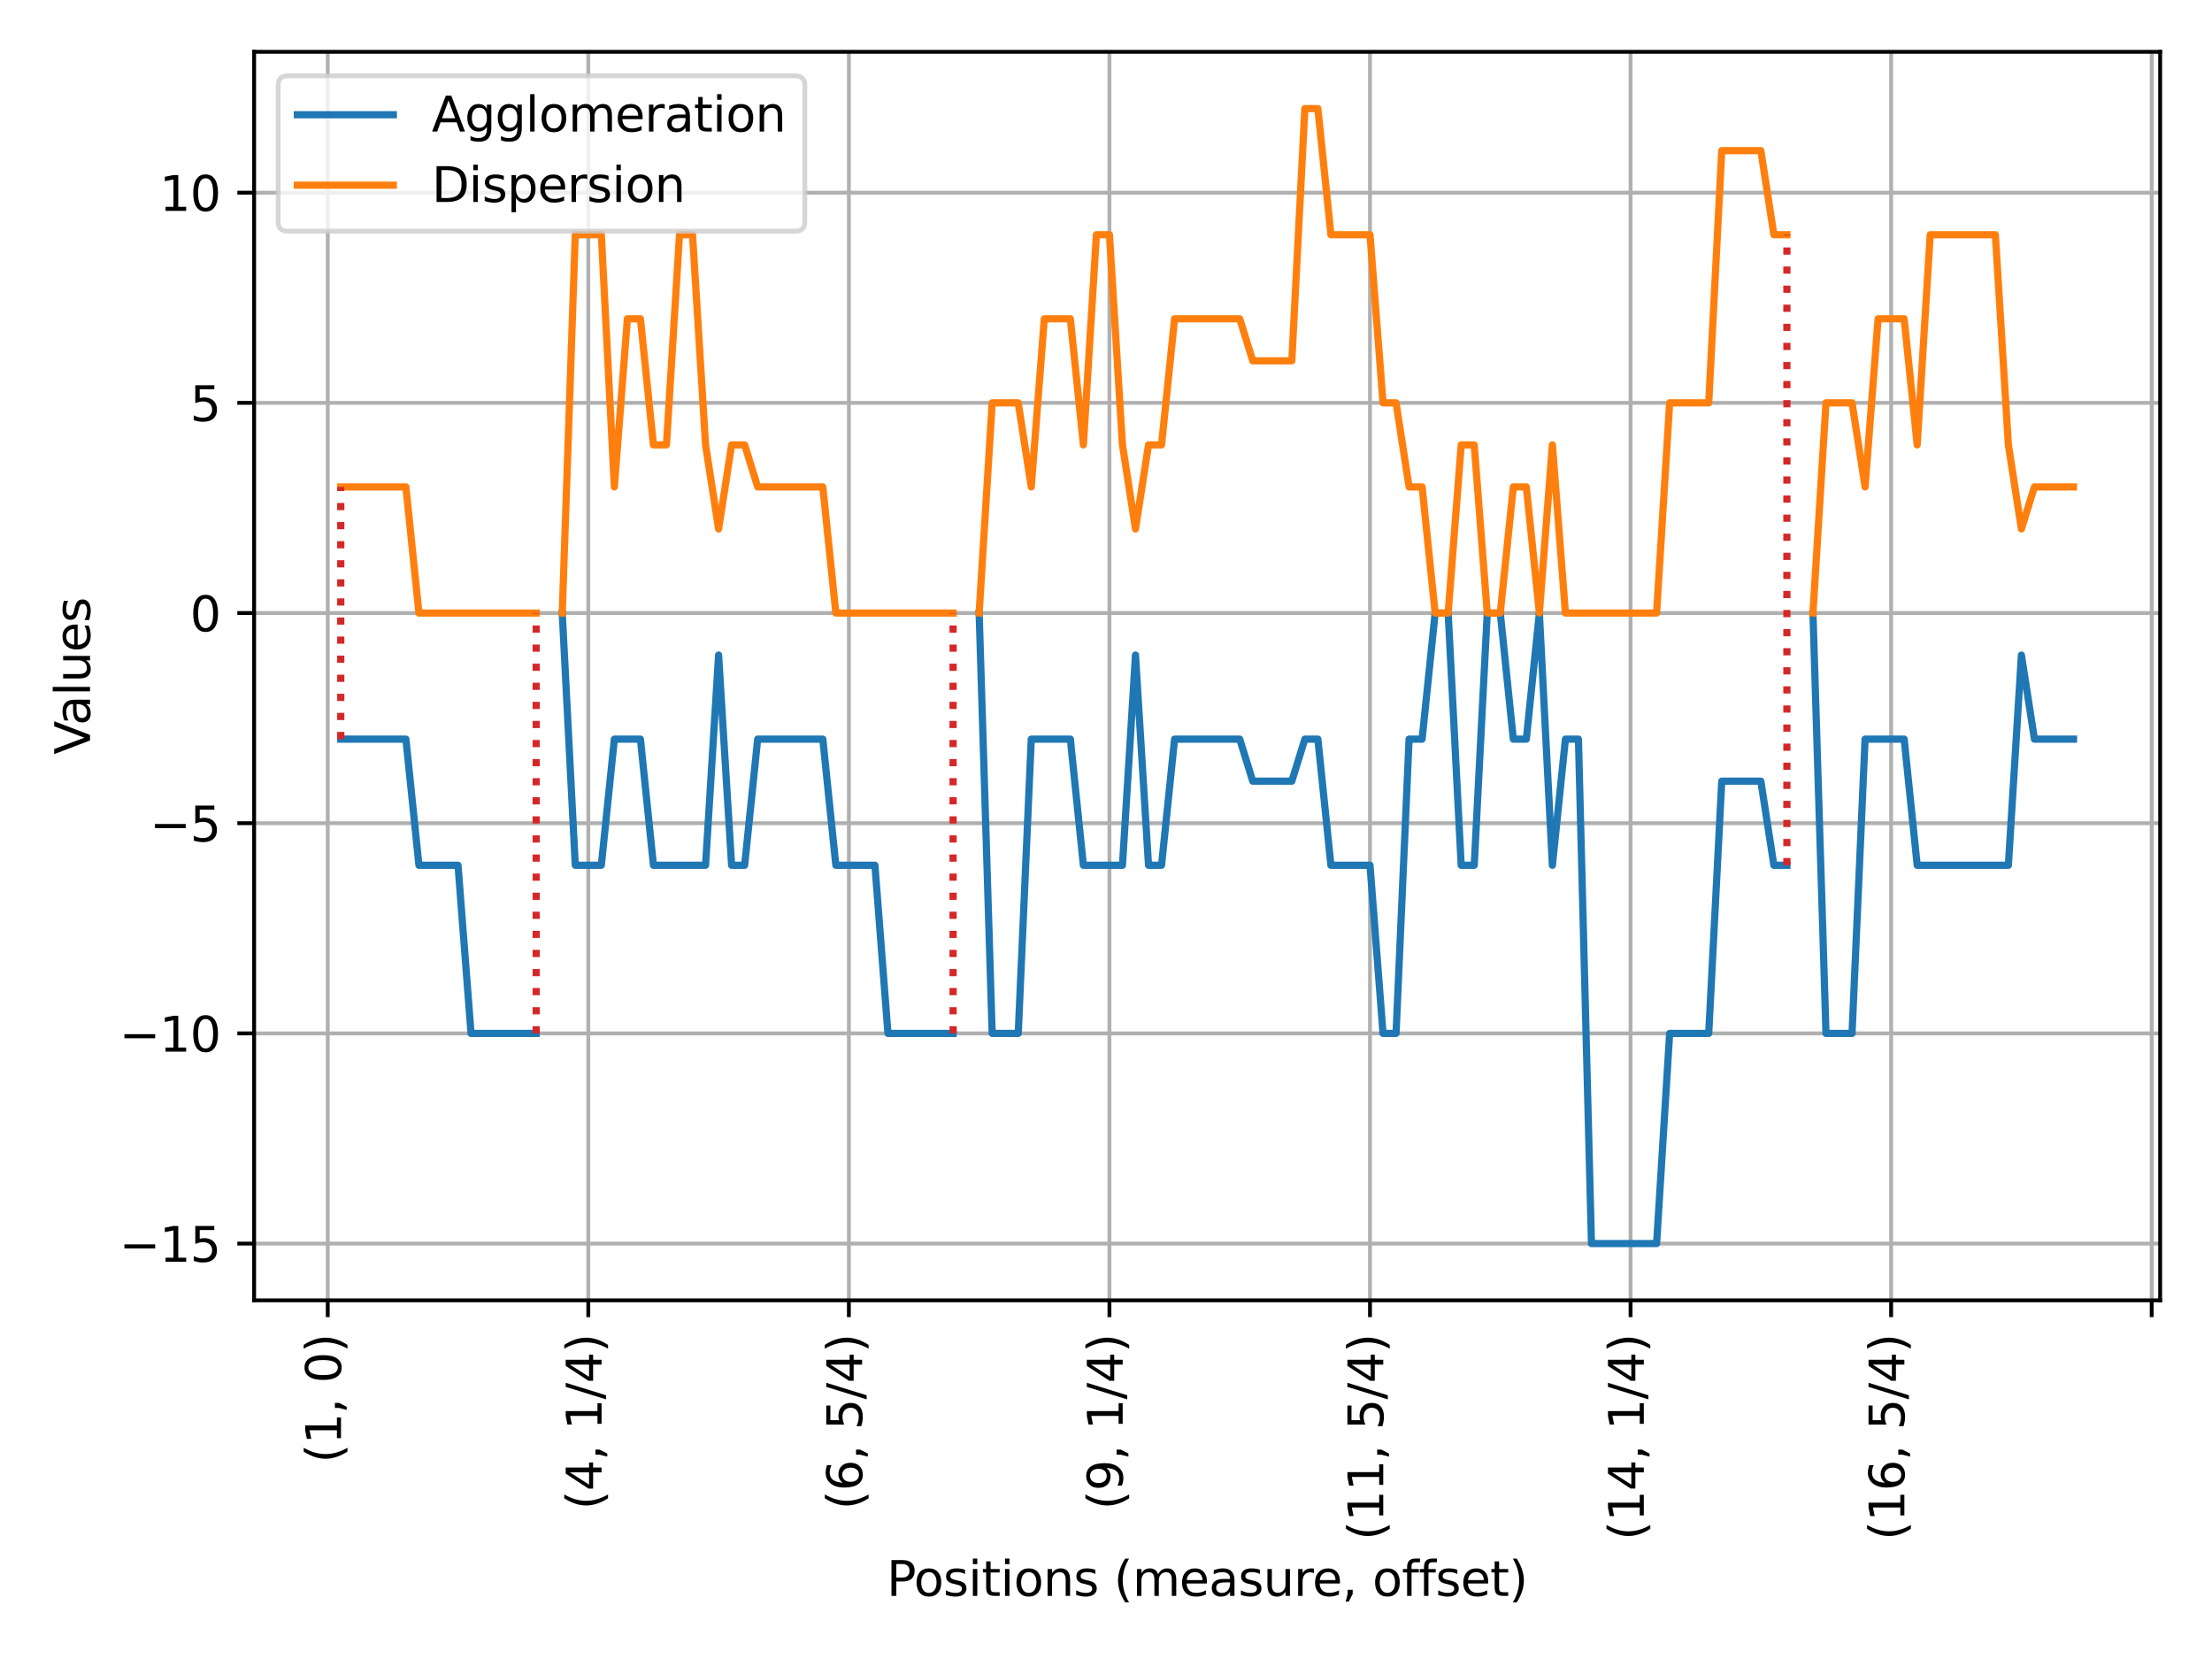 <?xml version="1.0" encoding="utf-8" standalone="no"?>
<!DOCTYPE svg PUBLIC "-//W3C//DTD SVG 1.1//EN"
  "http://www.w3.org/Graphics/SVG/1.1/DTD/svg11.dtd">
<svg xmlns:xlink="http://www.w3.org/1999/xlink" width="460.8pt" height="345.6pt" viewBox="0 0 460.8 345.6" xmlns="http://www.w3.org/2000/svg" version="1.1">
 <defs>
  <style type="text/css">*{stroke-linejoin: round; stroke-linecap: butt}</style>
 </defs>
 <g id="figure_1">
  <g id="patch_1">
   <path d="M 0 345.6 
L 460.8 345.6 
L 460.8 0 
L 0 0 
z
" style="fill: #ffffff"/>
  </g>
  <g id="axes_1">
   <g id="patch_2">
    <path d="M 52.94 270.88 
L 450 270.88 
L 450 10.8 
L 52.94 10.8 
z
" style="fill: #ffffff"/>
   </g>
   <g id="matplotlib.axis_1">
    <g id="xtick_1">
     <g id="line2d_1">
      <path d="M 68.274 270.88 
L 68.274 10.8 
" clip-path="url(#pb4d90e78c4)" style="fill: none; stroke: #b0b0b0; stroke-width: 0.8; stroke-linecap: square"/>
     </g>
     <g id="line2d_2">
      <defs>
       <path id="m686661436f" d="M 0 0 
L 0 3.5 
" style="stroke: #000000; stroke-width: 0.8"/>
      </defs>
      <g>
       <use xlink:href="#m686661436f" x="68.274" y="270.88" style="stroke: #000000; stroke-width: 0.8"/>
      </g>
     </g>
     <g id="text_1">
      <!-- (1, 0) -->
      <g transform="translate(71.034 304.764) rotate(-90) scale(0.1 -0.1)">
       <defs>
        <path id="DejaVuSans-28" d="M 1984 4856 
Q 1566 4138 1362 3434 
Q 1159 2731 1159 2009 
Q 1159 1288 1364 580 
Q 1569 -128 1984 -844 
L 1484 -844 
Q 1016 -109 783 600 
Q 550 1309 550 2009 
Q 550 2706 781 3412 
Q 1013 4119 1484 4856 
L 1984 4856 
z
" transform="scale(0.016)"/>
        <path id="DejaVuSans-31" d="M 794 531 
L 1825 531 
L 1825 4091 
L 703 3866 
L 703 4441 
L 1819 4666 
L 2450 4666 
L 2450 531 
L 3481 531 
L 3481 0 
L 794 0 
L 794 531 
z
" transform="scale(0.016)"/>
        <path id="DejaVuSans-2c" d="M 750 794 
L 1409 794 
L 1409 256 
L 897 -744 
L 494 -744 
L 750 256 
L 750 794 
z
" transform="scale(0.016)"/>
        <path id="DejaVuSans-20" transform="scale(0.016)"/>
        <path id="DejaVuSans-30" d="M 2034 4250 
Q 1547 4250 1301 3770 
Q 1056 3291 1056 2328 
Q 1056 1369 1301 889 
Q 1547 409 2034 409 
Q 2525 409 2770 889 
Q 3016 1369 3016 2328 
Q 3016 3291 2770 3770 
Q 2525 4250 2034 4250 
z
M 2034 4750 
Q 2819 4750 3233 4129 
Q 3647 3509 3647 2328 
Q 3647 1150 3233 529 
Q 2819 -91 2034 -91 
Q 1250 -91 836 529 
Q 422 1150 422 2328 
Q 422 3509 836 4129 
Q 1250 4750 2034 4750 
z
" transform="scale(0.016)"/>
        <path id="DejaVuSans-29" d="M 513 4856 
L 1013 4856 
Q 1481 4119 1714 3412 
Q 1947 2706 1947 2009 
Q 1947 1309 1714 600 
Q 1481 -109 1013 -844 
L 513 -844 
Q 928 -128 1133 580 
Q 1338 1288 1338 2009 
Q 1338 2731 1133 3434 
Q 928 4138 513 4856 
z
" transform="scale(0.016)"/>
       </defs>
       <use xlink:href="#DejaVuSans-28"/>
       <use xlink:href="#DejaVuSans-31" x="39.014"/>
       <use xlink:href="#DejaVuSans-2c" x="102.637"/>
       <use xlink:href="#DejaVuSans-20" x="134.424"/>
       <use xlink:href="#DejaVuSans-30" x="166.211"/>
       <use xlink:href="#DejaVuSans-29" x="229.834"/>
      </g>
     </g>
    </g>
    <g id="xtick_2">
     <g id="line2d_3">
      <path d="M 122.554 270.88 
L 122.554 10.8 
" clip-path="url(#pb4d90e78c4)" style="fill: none; stroke: #b0b0b0; stroke-width: 0.8; stroke-linecap: square"/>
     </g>
     <g id="line2d_4">
      <g>
       <use xlink:href="#m686661436f" x="122.554" y="270.88" style="stroke: #000000; stroke-width: 0.8"/>
      </g>
     </g>
     <g id="text_2">
      <!-- (4, 1/4) -->
      <g transform="translate(125.314 314.496) rotate(-90) scale(0.1 -0.1)">
       <defs>
        <path id="DejaVuSans-34" d="M 2419 4116 
L 825 1625 
L 2419 1625 
L 2419 4116 
z
M 2253 4666 
L 3047 4666 
L 3047 1625 
L 3713 1625 
L 3713 1100 
L 3047 1100 
L 3047 0 
L 2419 0 
L 2419 1100 
L 313 1100 
L 313 1709 
L 2253 4666 
z
" transform="scale(0.016)"/>
        <path id="DejaVuSans-2f" d="M 1625 4666 
L 2156 4666 
L 531 -594 
L 0 -594 
L 1625 4666 
z
" transform="scale(0.016)"/>
       </defs>
       <use xlink:href="#DejaVuSans-28"/>
       <use xlink:href="#DejaVuSans-34" x="39.014"/>
       <use xlink:href="#DejaVuSans-2c" x="102.637"/>
       <use xlink:href="#DejaVuSans-20" x="134.424"/>
       <use xlink:href="#DejaVuSans-31" x="166.211"/>
       <use xlink:href="#DejaVuSans-2f" x="229.834"/>
       <use xlink:href="#DejaVuSans-34" x="263.525"/>
       <use xlink:href="#DejaVuSans-29" x="327.148"/>
      </g>
     </g>
    </g>
    <g id="xtick_3">
     <g id="line2d_5">
      <path d="M 176.835 270.88 
L 176.835 10.8 
" clip-path="url(#pb4d90e78c4)" style="fill: none; stroke: #b0b0b0; stroke-width: 0.8; stroke-linecap: square"/>
     </g>
     <g id="line2d_6">
      <g>
       <use xlink:href="#m686661436f" x="176.835" y="270.88" style="stroke: #000000; stroke-width: 0.8"/>
      </g>
     </g>
     <g id="text_3">
      <!-- (6, 5/4) -->
      <g transform="translate(179.594 314.496) rotate(-90) scale(0.1 -0.1)">
       <defs>
        <path id="DejaVuSans-36" d="M 2113 2584 
Q 1688 2584 1439 2293 
Q 1191 2003 1191 1497 
Q 1191 994 1439 701 
Q 1688 409 2113 409 
Q 2538 409 2786 701 
Q 3034 994 3034 1497 
Q 3034 2003 2786 2293 
Q 2538 2584 2113 2584 
z
M 3366 4563 
L 3366 3988 
Q 3128 4100 2886 4159 
Q 2644 4219 2406 4219 
Q 1781 4219 1451 3797 
Q 1122 3375 1075 2522 
Q 1259 2794 1537 2939 
Q 1816 3084 2150 3084 
Q 2853 3084 3261 2657 
Q 3669 2231 3669 1497 
Q 3669 778 3244 343 
Q 2819 -91 2113 -91 
Q 1303 -91 875 529 
Q 447 1150 447 2328 
Q 447 3434 972 4092 
Q 1497 4750 2381 4750 
Q 2619 4750 2861 4703 
Q 3103 4656 3366 4563 
z
" transform="scale(0.016)"/>
        <path id="DejaVuSans-35" d="M 691 4666 
L 3169 4666 
L 3169 4134 
L 1269 4134 
L 1269 2991 
Q 1406 3038 1543 3061 
Q 1681 3084 1819 3084 
Q 2600 3084 3056 2656 
Q 3513 2228 3513 1497 
Q 3513 744 3044 326 
Q 2575 -91 1722 -91 
Q 1428 -91 1123 -41 
Q 819 9 494 109 
L 494 744 
Q 775 591 1075 516 
Q 1375 441 1709 441 
Q 2250 441 2565 725 
Q 2881 1009 2881 1497 
Q 2881 1984 2565 2268 
Q 2250 2553 1709 2553 
Q 1456 2553 1204 2497 
Q 953 2441 691 2322 
L 691 4666 
z
" transform="scale(0.016)"/>
       </defs>
       <use xlink:href="#DejaVuSans-28"/>
       <use xlink:href="#DejaVuSans-36" x="39.014"/>
       <use xlink:href="#DejaVuSans-2c" x="102.637"/>
       <use xlink:href="#DejaVuSans-20" x="134.424"/>
       <use xlink:href="#DejaVuSans-35" x="166.211"/>
       <use xlink:href="#DejaVuSans-2f" x="229.834"/>
       <use xlink:href="#DejaVuSans-34" x="263.525"/>
       <use xlink:href="#DejaVuSans-29" x="327.148"/>
      </g>
     </g>
    </g>
    <g id="xtick_4">
     <g id="line2d_7">
      <path d="M 231.115 270.88 
L 231.115 10.8 
" clip-path="url(#pb4d90e78c4)" style="fill: none; stroke: #b0b0b0; stroke-width: 0.8; stroke-linecap: square"/>
     </g>
     <g id="line2d_8">
      <g>
       <use xlink:href="#m686661436f" x="231.115" y="270.88" style="stroke: #000000; stroke-width: 0.8"/>
      </g>
     </g>
     <g id="text_4">
      <!-- (9, 1/4) -->
      <g transform="translate(233.874 314.496) rotate(-90) scale(0.1 -0.1)">
       <defs>
        <path id="DejaVuSans-39" d="M 703 97 
L 703 672 
Q 941 559 1184 500 
Q 1428 441 1663 441 
Q 2288 441 2617 861 
Q 2947 1281 2994 2138 
Q 2813 1869 2534 1725 
Q 2256 1581 1919 1581 
Q 1219 1581 811 2004 
Q 403 2428 403 3163 
Q 403 3881 828 4315 
Q 1253 4750 1959 4750 
Q 2769 4750 3195 4129 
Q 3622 3509 3622 2328 
Q 3622 1225 3098 567 
Q 2575 -91 1691 -91 
Q 1453 -91 1209 -44 
Q 966 3 703 97 
z
M 1959 2075 
Q 2384 2075 2632 2365 
Q 2881 2656 2881 3163 
Q 2881 3666 2632 3958 
Q 2384 4250 1959 4250 
Q 1534 4250 1286 3958 
Q 1038 3666 1038 3163 
Q 1038 2656 1286 2365 
Q 1534 2075 1959 2075 
z
" transform="scale(0.016)"/>
       </defs>
       <use xlink:href="#DejaVuSans-28"/>
       <use xlink:href="#DejaVuSans-39" x="39.014"/>
       <use xlink:href="#DejaVuSans-2c" x="102.637"/>
       <use xlink:href="#DejaVuSans-20" x="134.424"/>
       <use xlink:href="#DejaVuSans-31" x="166.211"/>
       <use xlink:href="#DejaVuSans-2f" x="229.834"/>
       <use xlink:href="#DejaVuSans-34" x="263.525"/>
       <use xlink:href="#DejaVuSans-29" x="327.148"/>
      </g>
     </g>
    </g>
    <g id="xtick_5">
     <g id="line2d_9">
      <path d="M 285.395 270.88 
L 285.395 10.8 
" clip-path="url(#pb4d90e78c4)" style="fill: none; stroke: #b0b0b0; stroke-width: 0.8; stroke-linecap: square"/>
     </g>
     <g id="line2d_10">
      <g>
       <use xlink:href="#m686661436f" x="285.395" y="270.88" style="stroke: #000000; stroke-width: 0.8"/>
      </g>
     </g>
     <g id="text_5">
      <!-- (11, 5/4) -->
      <g transform="translate(288.155 320.858) rotate(-90) scale(0.1 -0.1)">
       <use xlink:href="#DejaVuSans-28"/>
       <use xlink:href="#DejaVuSans-31" x="39.014"/>
       <use xlink:href="#DejaVuSans-31" x="102.637"/>
       <use xlink:href="#DejaVuSans-2c" x="166.26"/>
       <use xlink:href="#DejaVuSans-20" x="198.047"/>
       <use xlink:href="#DejaVuSans-35" x="229.834"/>
       <use xlink:href="#DejaVuSans-2f" x="293.457"/>
       <use xlink:href="#DejaVuSans-34" x="327.148"/>
       <use xlink:href="#DejaVuSans-29" x="390.771"/>
      </g>
     </g>
    </g>
    <g id="xtick_6">
     <g id="line2d_11">
      <path d="M 339.675 270.88 
L 339.675 10.8 
" clip-path="url(#pb4d90e78c4)" style="fill: none; stroke: #b0b0b0; stroke-width: 0.8; stroke-linecap: square"/>
     </g>
     <g id="line2d_12">
      <g>
       <use xlink:href="#m686661436f" x="339.675" y="270.88" style="stroke: #000000; stroke-width: 0.8"/>
      </g>
     </g>
     <g id="text_6">
      <!-- (14, 1/4) -->
      <g transform="translate(342.435 320.858) rotate(-90) scale(0.1 -0.1)">
       <use xlink:href="#DejaVuSans-28"/>
       <use xlink:href="#DejaVuSans-31" x="39.014"/>
       <use xlink:href="#DejaVuSans-34" x="102.637"/>
       <use xlink:href="#DejaVuSans-2c" x="166.26"/>
       <use xlink:href="#DejaVuSans-20" x="198.047"/>
       <use xlink:href="#DejaVuSans-31" x="229.834"/>
       <use xlink:href="#DejaVuSans-2f" x="293.457"/>
       <use xlink:href="#DejaVuSans-34" x="327.148"/>
       <use xlink:href="#DejaVuSans-29" x="390.771"/>
      </g>
     </g>
    </g>
    <g id="xtick_7">
     <g id="line2d_13">
      <path d="M 393.956 270.88 
L 393.956 10.8 
" clip-path="url(#pb4d90e78c4)" style="fill: none; stroke: #b0b0b0; stroke-width: 0.8; stroke-linecap: square"/>
     </g>
     <g id="line2d_14">
      <g>
       <use xlink:href="#m686661436f" x="393.956" y="270.88" style="stroke: #000000; stroke-width: 0.8"/>
      </g>
     </g>
     <g id="text_7">
      <!-- (16, 5/4) -->
      <g transform="translate(396.715 320.858) rotate(-90) scale(0.1 -0.1)">
       <use xlink:href="#DejaVuSans-28"/>
       <use xlink:href="#DejaVuSans-31" x="39.014"/>
       <use xlink:href="#DejaVuSans-36" x="102.637"/>
       <use xlink:href="#DejaVuSans-2c" x="166.26"/>
       <use xlink:href="#DejaVuSans-20" x="198.047"/>
       <use xlink:href="#DejaVuSans-35" x="229.834"/>
       <use xlink:href="#DejaVuSans-2f" x="293.457"/>
       <use xlink:href="#DejaVuSans-34" x="327.148"/>
       <use xlink:href="#DejaVuSans-29" x="390.771"/>
      </g>
     </g>
    </g>
    <g id="xtick_8">
     <g id="line2d_15">
      <path d="M 448.236 270.88 
L 448.236 10.8 
" clip-path="url(#pb4d90e78c4)" style="fill: none; stroke: #b0b0b0; stroke-width: 0.8; stroke-linecap: square"/>
     </g>
     <g id="line2d_16">
      <g>
       <use xlink:href="#m686661436f" x="448.236" y="270.88" style="stroke: #000000; stroke-width: 0.8"/>
      </g>
     </g>
    </g>
    <g id="text_8">
     <!-- Positions (measure, offset) -->
     <g transform="translate(184.708 332.457) scale(0.1 -0.1)">
      <defs>
       <path id="DejaVuSans-50" d="M 1259 4147 
L 1259 2394 
L 2053 2394 
Q 2494 2394 2734 2622 
Q 2975 2850 2975 3272 
Q 2975 3691 2734 3919 
Q 2494 4147 2053 4147 
L 1259 4147 
z
M 628 4666 
L 2053 4666 
Q 2838 4666 3239 4311 
Q 3641 3956 3641 3272 
Q 3641 2581 3239 2228 
Q 2838 1875 2053 1875 
L 1259 1875 
L 1259 0 
L 628 0 
L 628 4666 
z
" transform="scale(0.016)"/>
       <path id="DejaVuSans-6f" d="M 1959 3097 
Q 1497 3097 1228 2736 
Q 959 2375 959 1747 
Q 959 1119 1226 758 
Q 1494 397 1959 397 
Q 2419 397 2687 759 
Q 2956 1122 2956 1747 
Q 2956 2369 2687 2733 
Q 2419 3097 1959 3097 
z
M 1959 3584 
Q 2709 3584 3137 3096 
Q 3566 2609 3566 1747 
Q 3566 888 3137 398 
Q 2709 -91 1959 -91 
Q 1206 -91 779 398 
Q 353 888 353 1747 
Q 353 2609 779 3096 
Q 1206 3584 1959 3584 
z
" transform="scale(0.016)"/>
       <path id="DejaVuSans-73" d="M 2834 3397 
L 2834 2853 
Q 2591 2978 2328 3040 
Q 2066 3103 1784 3103 
Q 1356 3103 1142 2972 
Q 928 2841 928 2578 
Q 928 2378 1081 2264 
Q 1234 2150 1697 2047 
L 1894 2003 
Q 2506 1872 2764 1633 
Q 3022 1394 3022 966 
Q 3022 478 2636 193 
Q 2250 -91 1575 -91 
Q 1294 -91 989 -36 
Q 684 19 347 128 
L 347 722 
Q 666 556 975 473 
Q 1284 391 1588 391 
Q 1994 391 2212 530 
Q 2431 669 2431 922 
Q 2431 1156 2273 1281 
Q 2116 1406 1581 1522 
L 1381 1569 
Q 847 1681 609 1914 
Q 372 2147 372 2553 
Q 372 3047 722 3315 
Q 1072 3584 1716 3584 
Q 2034 3584 2315 3537 
Q 2597 3491 2834 3397 
z
" transform="scale(0.016)"/>
       <path id="DejaVuSans-69" d="M 603 3500 
L 1178 3500 
L 1178 0 
L 603 0 
L 603 3500 
z
M 603 4863 
L 1178 4863 
L 1178 4134 
L 603 4134 
L 603 4863 
z
" transform="scale(0.016)"/>
       <path id="DejaVuSans-74" d="M 1172 4494 
L 1172 3500 
L 2356 3500 
L 2356 3053 
L 1172 3053 
L 1172 1153 
Q 1172 725 1289 603 
Q 1406 481 1766 481 
L 2356 481 
L 2356 0 
L 1766 0 
Q 1100 0 847 248 
Q 594 497 594 1153 
L 594 3053 
L 172 3053 
L 172 3500 
L 594 3500 
L 594 4494 
L 1172 4494 
z
" transform="scale(0.016)"/>
       <path id="DejaVuSans-6e" d="M 3513 2113 
L 3513 0 
L 2938 0 
L 2938 2094 
Q 2938 2591 2744 2837 
Q 2550 3084 2163 3084 
Q 1697 3084 1428 2787 
Q 1159 2491 1159 1978 
L 1159 0 
L 581 0 
L 581 3500 
L 1159 3500 
L 1159 2956 
Q 1366 3272 1645 3428 
Q 1925 3584 2291 3584 
Q 2894 3584 3203 3211 
Q 3513 2838 3513 2113 
z
" transform="scale(0.016)"/>
       <path id="DejaVuSans-6d" d="M 3328 2828 
Q 3544 3216 3844 3400 
Q 4144 3584 4550 3584 
Q 5097 3584 5394 3201 
Q 5691 2819 5691 2113 
L 5691 0 
L 5113 0 
L 5113 2094 
Q 5113 2597 4934 2840 
Q 4756 3084 4391 3084 
Q 3944 3084 3684 2787 
Q 3425 2491 3425 1978 
L 3425 0 
L 2847 0 
L 2847 2094 
Q 2847 2600 2669 2842 
Q 2491 3084 2119 3084 
Q 1678 3084 1418 2786 
Q 1159 2488 1159 1978 
L 1159 0 
L 581 0 
L 581 3500 
L 1159 3500 
L 1159 2956 
Q 1356 3278 1631 3431 
Q 1906 3584 2284 3584 
Q 2666 3584 2933 3390 
Q 3200 3197 3328 2828 
z
" transform="scale(0.016)"/>
       <path id="DejaVuSans-65" d="M 3597 1894 
L 3597 1613 
L 953 1613 
Q 991 1019 1311 708 
Q 1631 397 2203 397 
Q 2534 397 2845 478 
Q 3156 559 3463 722 
L 3463 178 
Q 3153 47 2828 -22 
Q 2503 -91 2169 -91 
Q 1331 -91 842 396 
Q 353 884 353 1716 
Q 353 2575 817 3079 
Q 1281 3584 2069 3584 
Q 2775 3584 3186 3129 
Q 3597 2675 3597 1894 
z
M 3022 2063 
Q 3016 2534 2758 2815 
Q 2500 3097 2075 3097 
Q 1594 3097 1305 2825 
Q 1016 2553 972 2059 
L 3022 2063 
z
" transform="scale(0.016)"/>
       <path id="DejaVuSans-61" d="M 2194 1759 
Q 1497 1759 1228 1600 
Q 959 1441 959 1056 
Q 959 750 1161 570 
Q 1363 391 1709 391 
Q 2188 391 2477 730 
Q 2766 1069 2766 1631 
L 2766 1759 
L 2194 1759 
z
M 3341 1997 
L 3341 0 
L 2766 0 
L 2766 531 
Q 2569 213 2275 61 
Q 1981 -91 1556 -91 
Q 1019 -91 701 211 
Q 384 513 384 1019 
Q 384 1609 779 1909 
Q 1175 2209 1959 2209 
L 2766 2209 
L 2766 2266 
Q 2766 2663 2505 2880 
Q 2244 3097 1772 3097 
Q 1472 3097 1187 3025 
Q 903 2953 641 2809 
L 641 3341 
Q 956 3463 1253 3523 
Q 1550 3584 1831 3584 
Q 2591 3584 2966 3190 
Q 3341 2797 3341 1997 
z
" transform="scale(0.016)"/>
       <path id="DejaVuSans-75" d="M 544 1381 
L 544 3500 
L 1119 3500 
L 1119 1403 
Q 1119 906 1312 657 
Q 1506 409 1894 409 
Q 2359 409 2629 706 
Q 2900 1003 2900 1516 
L 2900 3500 
L 3475 3500 
L 3475 0 
L 2900 0 
L 2900 538 
Q 2691 219 2414 64 
Q 2138 -91 1772 -91 
Q 1169 -91 856 284 
Q 544 659 544 1381 
z
M 1991 3584 
L 1991 3584 
z
" transform="scale(0.016)"/>
       <path id="DejaVuSans-72" d="M 2631 2963 
Q 2534 3019 2420 3045 
Q 2306 3072 2169 3072 
Q 1681 3072 1420 2755 
Q 1159 2438 1159 1844 
L 1159 0 
L 581 0 
L 581 3500 
L 1159 3500 
L 1159 2956 
Q 1341 3275 1631 3429 
Q 1922 3584 2338 3584 
Q 2397 3584 2469 3576 
Q 2541 3569 2628 3553 
L 2631 2963 
z
" transform="scale(0.016)"/>
       <path id="DejaVuSans-66" d="M 2375 4863 
L 2375 4384 
L 1825 4384 
Q 1516 4384 1395 4259 
Q 1275 4134 1275 3809 
L 1275 3500 
L 2222 3500 
L 2222 3053 
L 1275 3053 
L 1275 0 
L 697 0 
L 697 3053 
L 147 3053 
L 147 3500 
L 697 3500 
L 697 3744 
Q 697 4328 969 4595 
Q 1241 4863 1831 4863 
L 2375 4863 
z
" transform="scale(0.016)"/>
      </defs>
      <use xlink:href="#DejaVuSans-50"/>
      <use xlink:href="#DejaVuSans-6f" x="56.678"/>
      <use xlink:href="#DejaVuSans-73" x="117.859"/>
      <use xlink:href="#DejaVuSans-69" x="169.959"/>
      <use xlink:href="#DejaVuSans-74" x="197.742"/>
      <use xlink:href="#DejaVuSans-69" x="236.951"/>
      <use xlink:href="#DejaVuSans-6f" x="264.734"/>
      <use xlink:href="#DejaVuSans-6e" x="325.916"/>
      <use xlink:href="#DejaVuSans-73" x="389.295"/>
      <use xlink:href="#DejaVuSans-20" x="441.395"/>
      <use xlink:href="#DejaVuSans-28" x="473.182"/>
      <use xlink:href="#DejaVuSans-6d" x="512.195"/>
      <use xlink:href="#DejaVuSans-65" x="609.607"/>
      <use xlink:href="#DejaVuSans-61" x="671.131"/>
      <use xlink:href="#DejaVuSans-73" x="732.41"/>
      <use xlink:href="#DejaVuSans-75" x="784.51"/>
      <use xlink:href="#DejaVuSans-72" x="847.889"/>
      <use xlink:href="#DejaVuSans-65" x="886.752"/>
      <use xlink:href="#DejaVuSans-2c" x="948.275"/>
      <use xlink:href="#DejaVuSans-20" x="980.062"/>
      <use xlink:href="#DejaVuSans-6f" x="1011.85"/>
      <use xlink:href="#DejaVuSans-66" x="1073.031"/>
      <use xlink:href="#DejaVuSans-66" x="1108.236"/>
      <use xlink:href="#DejaVuSans-73" x="1143.441"/>
      <use xlink:href="#DejaVuSans-65" x="1195.541"/>
      <use xlink:href="#DejaVuSans-74" x="1257.064"/>
      <use xlink:href="#DejaVuSans-29" x="1296.273"/>
     </g>
    </g>
   </g>
   <g id="matplotlib.axis_2">
    <g id="ytick_1">
     <g id="line2d_17">
      <path d="M 52.94 259.058 
L 450 259.058 
" clip-path="url(#pb4d90e78c4)" style="fill: none; stroke: #b0b0b0; stroke-width: 0.8; stroke-linecap: square"/>
     </g>
     <g id="line2d_18">
      <defs>
       <path id="m1de6e6f24e" d="M 0 0 
L -3.5 0 
" style="stroke: #000000; stroke-width: 0.8"/>
      </defs>
      <g>
       <use xlink:href="#m1de6e6f24e" x="52.94" y="259.058" style="stroke: #000000; stroke-width: 0.8"/>
      </g>
     </g>
     <g id="text_9">
      <!-- −15 -->
      <g transform="translate(24.835 262.857) scale(0.1 -0.1)">
       <defs>
        <path id="DejaVuSans-2212" d="M 678 2272 
L 4684 2272 
L 4684 1741 
L 678 1741 
L 678 2272 
z
" transform="scale(0.016)"/>
       </defs>
       <use xlink:href="#DejaVuSans-2212"/>
       <use xlink:href="#DejaVuSans-31" x="83.789"/>
       <use xlink:href="#DejaVuSans-35" x="147.412"/>
      </g>
     </g>
    </g>
    <g id="ytick_2">
     <g id="line2d_19">
      <path d="M 52.94 215.274 
L 450 215.274 
" clip-path="url(#pb4d90e78c4)" style="fill: none; stroke: #b0b0b0; stroke-width: 0.8; stroke-linecap: square"/>
     </g>
     <g id="line2d_20">
      <g>
       <use xlink:href="#m1de6e6f24e" x="52.94" y="215.274" style="stroke: #000000; stroke-width: 0.8"/>
      </g>
     </g>
     <g id="text_10">
      <!-- −10 -->
      <g transform="translate(24.835 219.073) scale(0.1 -0.1)">
       <use xlink:href="#DejaVuSans-2212"/>
       <use xlink:href="#DejaVuSans-31" x="83.789"/>
       <use xlink:href="#DejaVuSans-30" x="147.412"/>
      </g>
     </g>
    </g>
    <g id="ytick_3">
     <g id="line2d_21">
      <path d="M 52.94 171.489 
L 450 171.489 
" clip-path="url(#pb4d90e78c4)" style="fill: none; stroke: #b0b0b0; stroke-width: 0.8; stroke-linecap: square"/>
     </g>
     <g id="line2d_22">
      <g>
       <use xlink:href="#m1de6e6f24e" x="52.94" y="171.489" style="stroke: #000000; stroke-width: 0.8"/>
      </g>
     </g>
     <g id="text_11">
      <!-- −5 -->
      <g transform="translate(31.198 175.288) scale(0.1 -0.1)">
       <use xlink:href="#DejaVuSans-2212"/>
       <use xlink:href="#DejaVuSans-35" x="83.789"/>
      </g>
     </g>
    </g>
    <g id="ytick_4">
     <g id="line2d_23">
      <path d="M 52.94 127.705 
L 450 127.705 
" clip-path="url(#pb4d90e78c4)" style="fill: none; stroke: #b0b0b0; stroke-width: 0.8; stroke-linecap: square"/>
     </g>
     <g id="line2d_24">
      <g>
       <use xlink:href="#m1de6e6f24e" x="52.94" y="127.705" style="stroke: #000000; stroke-width: 0.8"/>
      </g>
     </g>
     <g id="text_12">
      <!-- 0 -->
      <g transform="translate(39.578 131.504) scale(0.1 -0.1)">
       <use xlink:href="#DejaVuSans-30"/>
      </g>
     </g>
    </g>
    <g id="ytick_5">
     <g id="line2d_25">
      <path d="M 52.94 83.92 
L 450 83.92 
" clip-path="url(#pb4d90e78c4)" style="fill: none; stroke: #b0b0b0; stroke-width: 0.8; stroke-linecap: square"/>
     </g>
     <g id="line2d_26">
      <g>
       <use xlink:href="#m1de6e6f24e" x="52.94" y="83.92" style="stroke: #000000; stroke-width: 0.8"/>
      </g>
     </g>
     <g id="text_13">
      <!-- 5 -->
      <g transform="translate(39.578 87.719) scale(0.1 -0.1)">
       <use xlink:href="#DejaVuSans-35"/>
      </g>
     </g>
    </g>
    <g id="ytick_6">
     <g id="line2d_27">
      <path d="M 52.94 40.136 
L 450 40.136 
" clip-path="url(#pb4d90e78c4)" style="fill: none; stroke: #b0b0b0; stroke-width: 0.8; stroke-linecap: square"/>
     </g>
     <g id="line2d_28">
      <g>
       <use xlink:href="#m1de6e6f24e" x="52.94" y="40.136" style="stroke: #000000; stroke-width: 0.8"/>
      </g>
     </g>
     <g id="text_14">
      <!-- 10 -->
      <g transform="translate(33.215 43.935) scale(0.1 -0.1)">
       <use xlink:href="#DejaVuSans-31"/>
       <use xlink:href="#DejaVuSans-30" x="63.623"/>
      </g>
     </g>
    </g>
    <g id="text_15">
     <!-- Values -->
     <g transform="translate(18.756 157.176) rotate(-90) scale(0.1 -0.1)">
      <defs>
       <path id="DejaVuSans-56" d="M 1831 0 
L 50 4666 
L 709 4666 
L 2188 738 
L 3669 4666 
L 4325 4666 
L 2547 0 
L 1831 0 
z
" transform="scale(0.016)"/>
       <path id="DejaVuSans-6c" d="M 603 4863 
L 1178 4863 
L 1178 0 
L 603 0 
L 603 4863 
z
" transform="scale(0.016)"/>
      </defs>
      <use xlink:href="#DejaVuSans-56"/>
      <use xlink:href="#DejaVuSans-61" x="60.658"/>
      <use xlink:href="#DejaVuSans-6c" x="121.938"/>
      <use xlink:href="#DejaVuSans-75" x="149.721"/>
      <use xlink:href="#DejaVuSans-65" x="213.1"/>
      <use xlink:href="#DejaVuSans-73" x="274.623"/>
     </g>
    </g>
   </g>
   <g id="line2d_29">
    <path d="M 70.988 153.975 
L 84.558 153.975 
L 87.272 180.246 
L 95.414 180.246 
L 98.128 215.274 
L 111.698 215.274 
M 117.126 127.705 
L 119.84 180.246 
L 125.268 180.246 
L 127.982 153.975 
L 133.41 153.975 
L 136.124 180.246 
L 146.981 180.246 
L 149.695 136.462 
L 152.409 180.246 
L 155.123 180.246 
L 157.837 153.975 
L 171.407 153.975 
L 174.121 180.246 
L 182.263 180.246 
L 184.977 215.274 
L 198.547 215.274 
M 203.975 127.705 
L 206.689 215.274 
L 212.117 215.274 
L 214.831 153.975 
L 222.973 153.975 
L 225.687 180.246 
L 233.829 180.246 
L 236.543 136.462 
L 239.257 180.246 
L 241.971 180.246 
L 244.685 153.975 
L 258.255 153.975 
L 260.969 162.732 
L 269.111 162.732 
L 271.825 153.975 
L 274.539 153.975 
L 277.253 180.246 
L 285.395 180.246 
L 288.109 215.274 
L 290.823 215.274 
L 293.537 153.975 
L 296.251 153.975 
L 298.965 127.705 
L 301.679 127.705 
L 304.393 180.246 
L 307.107 180.246 
L 309.821 127.705 
L 312.535 127.705 
L 315.249 153.975 
L 317.963 153.975 
L 320.677 127.705 
L 323.391 180.246 
L 326.105 153.975 
L 328.819 153.975 
L 331.533 259.058 
L 345.103 259.058 
L 347.817 215.274 
L 355.959 215.274 
L 358.673 162.732 
L 366.816 162.732 
L 369.53 180.246 
L 372.244 180.246 
M 377.672 127.705 
L 380.386 215.274 
L 385.814 215.274 
L 388.528 153.975 
L 396.67 153.975 
L 399.384 180.246 
L 418.382 180.246 
L 421.096 136.462 
L 423.81 153.975 
L 431.952 153.975 
L 431.952 153.975 
" clip-path="url(#pb4d90e78c4)" style="fill: none; stroke: #1f77b4; stroke-width: 1.5; stroke-linecap: square"/>
   </g>
   <g id="line2d_30">
    <path d="M 70.988 101.434 
L 84.558 101.434 
L 87.272 127.705 
L 111.698 127.705 
M 117.126 127.705 
L 119.84 48.893 
L 125.268 48.893 
L 127.982 101.434 
L 130.696 66.406 
L 133.41 66.406 
L 136.124 92.677 
L 138.838 92.677 
L 141.553 48.893 
L 144.267 48.893 
L 146.981 92.677 
L 149.695 110.191 
L 152.409 92.677 
L 155.123 92.677 
L 157.837 101.434 
L 171.407 101.434 
L 174.121 127.705 
L 198.547 127.705 
M 203.975 127.705 
L 206.689 83.92 
L 212.117 83.92 
L 214.831 101.434 
L 217.545 66.406 
L 222.973 66.406 
L 225.687 92.677 
L 228.401 48.893 
L 231.115 48.893 
L 233.829 92.677 
L 236.543 110.191 
L 239.257 92.677 
L 241.971 92.677 
L 244.685 66.406 
L 258.255 66.406 
L 260.969 75.163 
L 269.111 75.163 
L 271.825 22.622 
L 274.539 22.622 
L 277.253 48.893 
L 285.395 48.893 
L 288.109 83.92 
L 290.823 83.92 
L 293.537 101.434 
L 296.251 101.434 
L 298.965 127.705 
L 301.679 127.705 
L 304.393 92.677 
L 307.107 92.677 
L 309.821 127.705 
L 312.535 127.705 
L 315.249 101.434 
L 317.963 101.434 
L 320.677 127.705 
L 323.391 92.677 
L 326.105 127.705 
L 345.103 127.705 
L 347.817 83.92 
L 355.959 83.92 
L 358.673 31.379 
L 366.816 31.379 
L 369.53 48.893 
L 372.244 48.893 
M 377.672 127.705 
L 380.386 83.92 
L 385.814 83.92 
L 388.528 101.434 
L 391.242 66.406 
L 396.67 66.406 
L 399.384 92.677 
L 402.098 48.893 
L 415.668 48.893 
L 418.382 92.677 
L 421.096 110.191 
L 423.81 101.434 
L 431.952 101.434 
L 431.952 101.434 
" clip-path="url(#pb4d90e78c4)" style="fill: none; stroke: #ff7f0e; stroke-width: 1.5; stroke-linecap: square"/>
   </g>
   <g id="LineCollection_1">
    <path d="M 70.988 153.975 
L 70.988 101.434 
" clip-path="url(#pb4d90e78c4)" style="fill: none; stroke-dasharray: 1.5,2.475; stroke-dashoffset: 0; stroke: #d62728; stroke-width: 1.5"/>
   </g>
   <g id="LineCollection_2">
    <path d="M 111.698 215.274 
L 111.698 127.705 
" clip-path="url(#pb4d90e78c4)" style="fill: none; stroke-dasharray: 1.5,2.475; stroke-dashoffset: 0; stroke: #d62728; stroke-width: 1.5"/>
   </g>
   <g id="LineCollection_3">
    <path d="M 117.126 127.705 
L 117.126 127.705 
" clip-path="url(#pb4d90e78c4)" style="fill: none; stroke-dasharray: 1.5,2.475; stroke-dashoffset: 0; stroke: #d62728; stroke-width: 1.5"/>
   </g>
   <g id="LineCollection_4">
    <path d="M 198.547 215.274 
L 198.547 127.705 
" clip-path="url(#pb4d90e78c4)" style="fill: none; stroke-dasharray: 1.5,2.475; stroke-dashoffset: 0; stroke: #d62728; stroke-width: 1.5"/>
   </g>
   <g id="LineCollection_5">
    <path d="M 203.975 127.705 
L 203.975 127.705 
" clip-path="url(#pb4d90e78c4)" style="fill: none; stroke-dasharray: 1.5,2.475; stroke-dashoffset: 0; stroke: #d62728; stroke-width: 1.5"/>
   </g>
   <g id="LineCollection_6">
    <path d="M 372.244 180.246 
L 372.244 48.893 
" clip-path="url(#pb4d90e78c4)" style="fill: none; stroke-dasharray: 1.5,2.475; stroke-dashoffset: 0; stroke: #d62728; stroke-width: 1.5"/>
   </g>
   <g id="LineCollection_7">
    <path d="M 377.672 127.705 
L 377.672 127.705 
" clip-path="url(#pb4d90e78c4)" style="fill: none; stroke-dasharray: 1.5,2.475; stroke-dashoffset: 0; stroke: #d62728; stroke-width: 1.5"/>
   </g>
   <g id="patch_3">
    <path d="M 52.94 270.88 
L 52.94 10.8 
" style="fill: none; stroke: #000000; stroke-width: 0.8; stroke-linejoin: miter; stroke-linecap: square"/>
   </g>
   <g id="patch_4">
    <path d="M 450 270.88 
L 450 10.8 
" style="fill: none; stroke: #000000; stroke-width: 0.8; stroke-linejoin: miter; stroke-linecap: square"/>
   </g>
   <g id="patch_5">
    <path d="M 52.94 270.88 
L 450 270.88 
" style="fill: none; stroke: #000000; stroke-width: 0.8; stroke-linejoin: miter; stroke-linecap: square"/>
   </g>
   <g id="patch_6">
    <path d="M 52.94 10.8 
L 450 10.8 
" style="fill: none; stroke: #000000; stroke-width: 0.8; stroke-linejoin: miter; stroke-linecap: square"/>
   </g>
   <g id="legend_1">
    <g id="patch_7">
     <path d="M 59.94 48.156 
L 165.662 48.156 
Q 167.662 48.156 167.662 46.156 
L 167.662 17.8 
Q 167.662 15.8 165.662 15.8 
L 59.94 15.8 
Q 57.94 15.8 57.94 17.8 
L 57.94 46.156 
Q 57.94 48.156 59.94 48.156 
z
" style="fill: #ffffff; opacity: 0.8; stroke: #cccccc; stroke-linejoin: miter"/>
    </g>
    <g id="line2d_31">
     <path d="M 61.94 23.898 
L 71.94 23.898 
L 81.94 23.898 
" style="fill: none; stroke: #1f77b4; stroke-width: 1.5; stroke-linecap: square"/>
    </g>
    <g id="text_16">
     <!-- Agglomeration -->
     <g transform="translate(89.94 27.398) scale(0.1 -0.1)">
      <defs>
       <path id="DejaVuSans-41" d="M 2188 4044 
L 1331 1722 
L 3047 1722 
L 2188 4044 
z
M 1831 4666 
L 2547 4666 
L 4325 0 
L 3669 0 
L 3244 1197 
L 1141 1197 
L 716 0 
L 50 0 
L 1831 4666 
z
" transform="scale(0.016)"/>
       <path id="DejaVuSans-67" d="M 2906 1791 
Q 2906 2416 2648 2759 
Q 2391 3103 1925 3103 
Q 1463 3103 1205 2759 
Q 947 2416 947 1791 
Q 947 1169 1205 825 
Q 1463 481 1925 481 
Q 2391 481 2648 825 
Q 2906 1169 2906 1791 
z
M 3481 434 
Q 3481 -459 3084 -895 
Q 2688 -1331 1869 -1331 
Q 1566 -1331 1297 -1286 
Q 1028 -1241 775 -1147 
L 775 -588 
Q 1028 -725 1275 -790 
Q 1522 -856 1778 -856 
Q 2344 -856 2625 -561 
Q 2906 -266 2906 331 
L 2906 616 
Q 2728 306 2450 153 
Q 2172 0 1784 0 
Q 1141 0 747 490 
Q 353 981 353 1791 
Q 353 2603 747 3093 
Q 1141 3584 1784 3584 
Q 2172 3584 2450 3431 
Q 2728 3278 2906 2969 
L 2906 3500 
L 3481 3500 
L 3481 434 
z
" transform="scale(0.016)"/>
      </defs>
      <use xlink:href="#DejaVuSans-41"/>
      <use xlink:href="#DejaVuSans-67" x="68.408"/>
      <use xlink:href="#DejaVuSans-67" x="131.885"/>
      <use xlink:href="#DejaVuSans-6c" x="195.361"/>
      <use xlink:href="#DejaVuSans-6f" x="223.145"/>
      <use xlink:href="#DejaVuSans-6d" x="284.326"/>
      <use xlink:href="#DejaVuSans-65" x="381.738"/>
      <use xlink:href="#DejaVuSans-72" x="443.262"/>
      <use xlink:href="#DejaVuSans-61" x="484.375"/>
      <use xlink:href="#DejaVuSans-74" x="545.654"/>
      <use xlink:href="#DejaVuSans-69" x="584.863"/>
      <use xlink:href="#DejaVuSans-6f" x="612.646"/>
      <use xlink:href="#DejaVuSans-6e" x="673.828"/>
     </g>
    </g>
    <g id="line2d_32">
     <path d="M 61.94 38.577 
L 71.94 38.577 
L 81.94 38.577 
" style="fill: none; stroke: #ff7f0e; stroke-width: 1.5; stroke-linecap: square"/>
    </g>
    <g id="text_17">
     <!-- Dispersion -->
     <g transform="translate(89.94 42.077) scale(0.1 -0.1)">
      <defs>
       <path id="DejaVuSans-44" d="M 1259 4147 
L 1259 519 
L 2022 519 
Q 2988 519 3436 956 
Q 3884 1394 3884 2338 
Q 3884 3275 3436 3711 
Q 2988 4147 2022 4147 
L 1259 4147 
z
M 628 4666 
L 1925 4666 
Q 3281 4666 3915 4102 
Q 4550 3538 4550 2338 
Q 4550 1131 3912 565 
Q 3275 0 1925 0 
L 628 0 
L 628 4666 
z
" transform="scale(0.016)"/>
       <path id="DejaVuSans-70" d="M 1159 525 
L 1159 -1331 
L 581 -1331 
L 581 3500 
L 1159 3500 
L 1159 2969 
Q 1341 3281 1617 3432 
Q 1894 3584 2278 3584 
Q 2916 3584 3314 3078 
Q 3713 2572 3713 1747 
Q 3713 922 3314 415 
Q 2916 -91 2278 -91 
Q 1894 -91 1617 61 
Q 1341 213 1159 525 
z
M 3116 1747 
Q 3116 2381 2855 2742 
Q 2594 3103 2138 3103 
Q 1681 3103 1420 2742 
Q 1159 2381 1159 1747 
Q 1159 1113 1420 752 
Q 1681 391 2138 391 
Q 2594 391 2855 752 
Q 3116 1113 3116 1747 
z
" transform="scale(0.016)"/>
      </defs>
      <use xlink:href="#DejaVuSans-44"/>
      <use xlink:href="#DejaVuSans-69" x="77.002"/>
      <use xlink:href="#DejaVuSans-73" x="104.785"/>
      <use xlink:href="#DejaVuSans-70" x="156.885"/>
      <use xlink:href="#DejaVuSans-65" x="220.361"/>
      <use xlink:href="#DejaVuSans-72" x="281.885"/>
      <use xlink:href="#DejaVuSans-73" x="322.998"/>
      <use xlink:href="#DejaVuSans-69" x="375.098"/>
      <use xlink:href="#DejaVuSans-6f" x="402.881"/>
      <use xlink:href="#DejaVuSans-6e" x="464.062"/>
     </g>
    </g>
   </g>
  </g>
 </g>
 <defs>
  <clipPath id="pb4d90e78c4">
   <rect x="52.94" y="10.8" width="397.06" height="260.08"/>
  </clipPath>
 </defs>
</svg>
